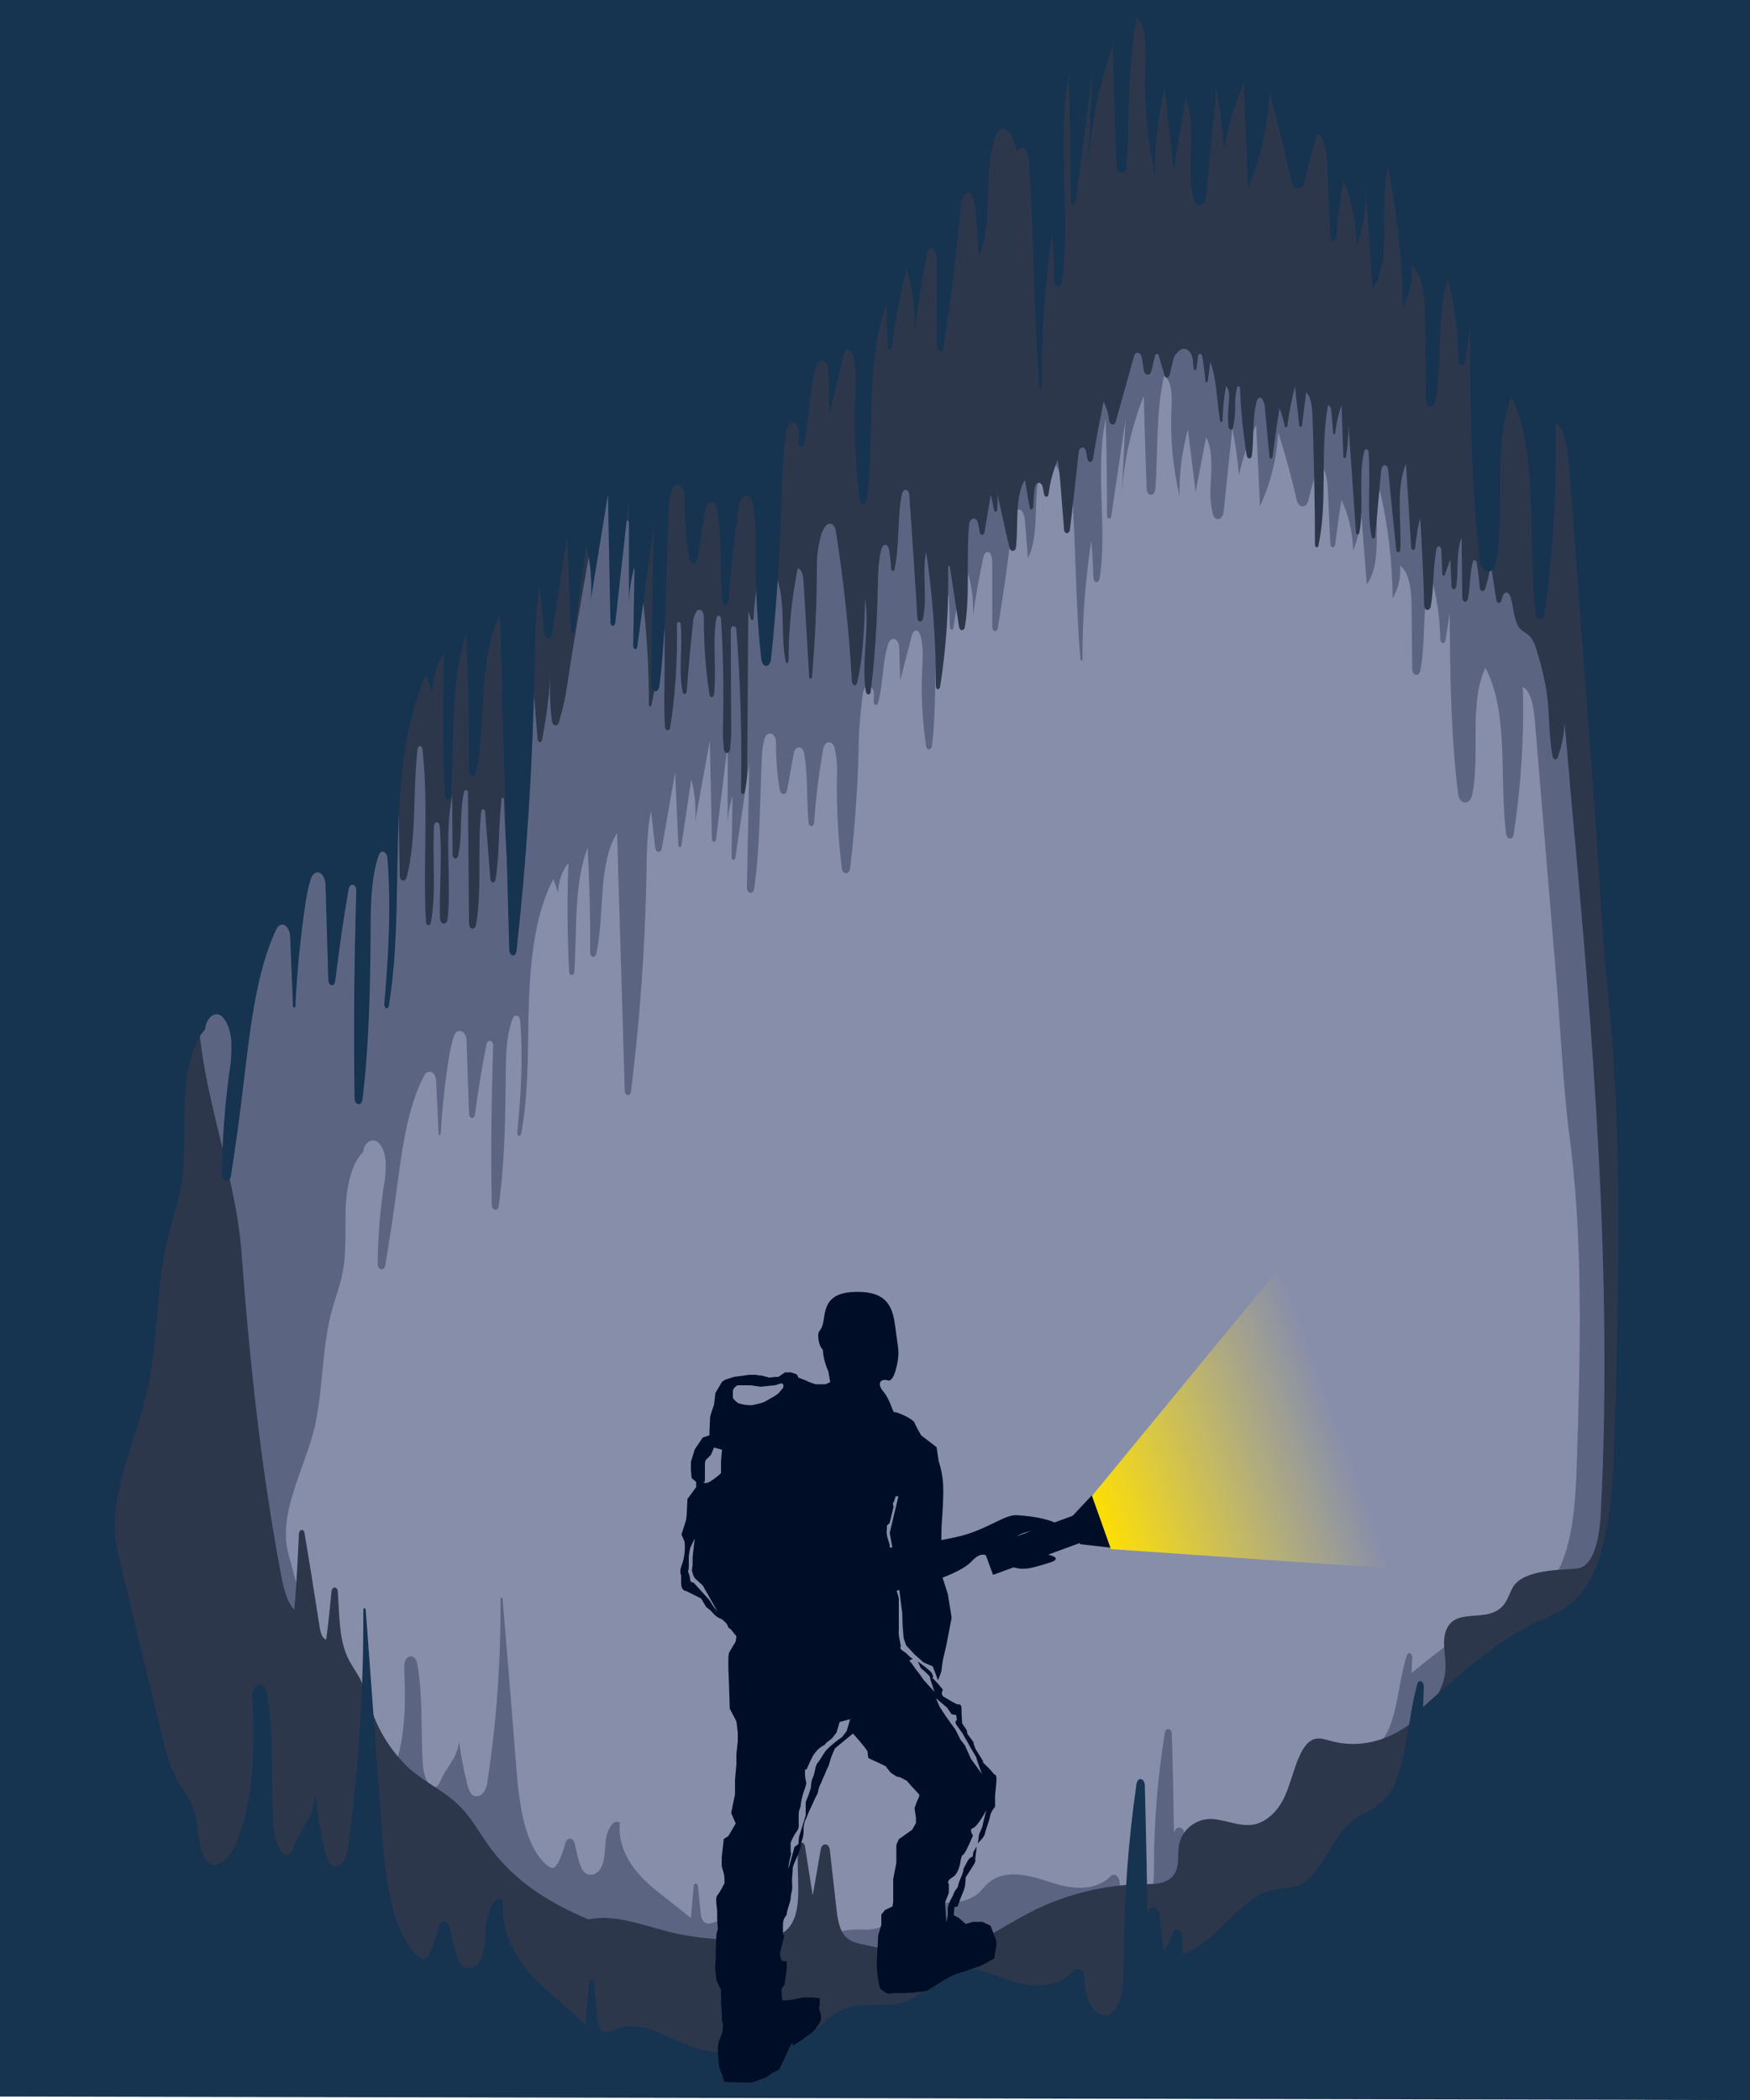 <?xml version="1.0" encoding="utf-8"?>
<!-- Generator: Adobe Illustrator 25.4.1, SVG Export Plug-In . SVG Version: 6.00 Build 0)  -->
<svg version="1.1" id="Calque_1" xmlns="http://www.w3.org/2000/svg" xmlns:xlink="http://www.w3.org/1999/xlink" x="0px" y="0px"
	 viewBox="0 0 500 600" style="enable-background:new 0 0 500 600;" xml:space="preserve">
<style type="text/css">
	.st0{fill:#878EAA;}
	.st1{fill:#5B6582;}
	.st2{fill:#2C374C;}
	.st3{fill:#163350;}
	.st4{fill:#000D27;}
	.st5{fill:url(#SVGID_1_);}
	.st6{fill:#000D27;fill-opacity:0;}
</style>
<g id="Layer_1">
	<rect x="12" y="6" class="st0" width="481" height="589"/>
	<path class="st1" d="M0,0v597l500,3V0H0z M450.5,418.6c-0.4,13-1.6,27.9-8.9,35.1c-3.1,3-6.8,4.1-10.3,5.6
		c-9.9,4.1-19,11.4-28,18.7l0.2-4.3c0.1-1.4-1.2-1.9-1.6-0.6c-2.7,8.6-2.6,19.8-7.9,25.1c-2.6,2.6-5.9,3-8.6,5.2
		c-4.5,3.5-7.2,11.2-12,13.6c-2.4,1.2-5,0.8-7.5,1.4c-7.9,1.8-13.9,12.1-21.7,14l-0.2-3.7c-0.1-1.7-1.6-2.3-2.3-0.9
		c-0.6,1.4-1.3,2.7-2.2,4c-0.4-2.5-0.7-5-1-7.6c-0.2-2.4-2.4-2.8-3.1-0.6l0,0c-0.1-9.4-0.3-18.8-0.6-28.1c0-1.8-1.8-2-2-0.3
		c-2.1,12.8-3.1,25.7-3.1,38.7c0,4.6-0.4,10.3-3.4,11.8c-1.7,0.9-3.5,0-4.7-2c-1-1.8-1.6-3.7-1.7-5.8c-0.1-1.9-1.6-2.9-2.6-1.8
		c-4.2,4.2-10.8,3.7-16.1,2c-6.9-2.2-15-5.1-20.4,1.5c-5.6,6.8-14.6,2-21.5,5.6c-2.9,1.5-5.4,4.5-8.3,5.6c-2.4,0.8-4.8,0.4-7.3,0.5
		c-4.8,0.3-9.5,2.8-14.4,2.7c-8.4-0.2-16.5-8-24.6-5c-1.6,0.6-3.5,1.3-4.3-1.2c-0.1-0.4-0.2-0.7-0.2-1.1l-0.8-7.8
		c-0.1-1-1.1-1-1.2,0l-0.8,9.1l-9.7-7.7c-5.3-4.2-11.4-10.7-10.6-19.5c-1.8-1.3-3.6,1.9-4,4.8c-0.4,3.3-0.1,7.2-2.3,9.2
		c-0.9,0.9-2.3,1.1-3.4,0.5c-1.4-0.7-2.4-4.7-3.2-8.5c-0.4-1.9-2.2-2-2.7-0.1c-1,3.7-2.5,7.3-3.8,7c-0.9-0.3-1.6-0.8-2.2-1.5
		c-6-6-7.3-18-8.1-28.6c-1.3-16.9-2.5-31-3.8-46.8c-0.1-0.6-0.6-0.5-0.6,0.1c0.1,17.6-1.1,35.1-3.8,52.5c-0.3,2.1-1.5,3.8-3,3.8
		c-1.7,0.1-2.2-1.7-2.7-3.4c-1-4-1.8-8.1-2.3-12.2c-0.2,1.4-0.6,2.7-1.2,4c-1.2,2.5-3,4.5-4.1,7.1c-0.2,0.5-0.4,0.9-0.7,1.3
		c-2.2,2.5-4.2-2.4-4.4-6c-0.6-9.5,0.1-19.7-1.6-28.7c-0.6-3.2-3.7-2.5-3.7,0.8c0,0.4,0,0.8,0,1.1c0.5,10.3,0.2,21.2-3.6,29.9
		c-1.7,4-5.4,7.6-8,4.6c-2-2.4-1.6-7-2.7-10.5c-0.9-2.9-2.9-4.8-4.4-7.2c-1.8-3.1-2.8-7-3.8-10.8c-3.5-13.1-7-26.1-10.6-39.2
		c-3.2-11.8,5.1-25.1,7.7-37.1c2.2-10.4,1.9-21.8,4.6-32c1-3.9,2.5-7.5,3.2-11.4c1.2-6.1,0.6-12.7,0.9-19c0.3-5.9,1.7-12.2,5-15.4
		c0.1-2.2,2-3.8,3.6-3.1s2.6,3.3,2.8,5.8c0.1,2.5-0.1,5-0.6,7.5c-1.1,7.2-1.6,14.4-1.7,21.7c0,2,1.9,2.3,2.2,0.4
		c1.1-6.5,2.1-13.1,3-19.7c1.6-12,3.1-25,8.1-34.4c1.1-2,3.3-1.1,3.4,1.5l0.7,15.1c0,0.6,0.6,0.6,0.6,0c0.5-7.8,1.3-15.5,2.6-23.1
		c0.3-1.6,0.7-3.2,1.2-4.8c0.9-2.5,3.5-1.6,3.6,1.3l0.7,20.9c0.1,1.5,1.5,1.7,1.7,0.2c0.9-6.7,2-13.5,3.3-20c0.3-1.6,2-1.2,1.9,0.5
		c-0.5,15.1-0.7,30.2-0.4,45.3c0,1.8,1.8,2,2,0.3c1.7-12.2,1.9-24.9,2-37.5c0-5.5,0.2-11.4,2-16c0.5-1.4,2-1,2.1,0.6
		c0.9,10.6,0.2,21.4-0.8,32c-0.1,1,0.9,1.4,1.1,0.3c2-10.6,1.9-22,2.1-33.1c0.3-13.9,1.3-28.6,7.1-39.6l1.4,3.9c0-3.1,1-6.1,2.9-8.6
		c-0.4,10.4-0.3,20.8,0.2,31.1c0.1,1.3,1.4,1.3,1.5,0c0.8-12.1-0.2-24.9,3.8-35.4c0.5,9.9,0.8,19.9,0.7,29.8c0,1.6,1.5,1.9,1.8,0.4
		c2.4-11.3,0.4-25.5,5.9-34.4l2.2,73.6c0.1,1.6,1.6,1.8,1.8,0.2c2.5-20.3,4-40.8,4.4-61.3c0.1-6.3,0.1-12.8,1.3-18.8l1.2,10.5
		c0.2,1.5,1.6,1.6,1.9,0.1l3.8-21.6l0.9,20.7c0,0.8,0.8,0.9,0.9,0.1l2.8-18.8c1.1,4,1.4,8.1,1.1,12.1l4.2-23.1l0.6,28
		c0,1,1,1.1,1.2,0.1l3.3-27v22.8c0.1-2.8,0.5-5.5,1.4-8.1l-0.3,17.4c0,1,0.9,1.1,1.1,0.2c1.3-9,2.7-18.1,4-27l-0.7,35.4
		c0,1.9,1.8,2.2,2.1,0.4c1.7-12.4,1.6-25.5,2.2-38.3c0.1-1.5,0.3-2.9,0.7-4.4c0.7-2.6,3.3-1.9,3.3,0.9c0,4.6,0.3,9.1,1.1,13.6
		c0.3,1.6,1.8,1.6,2.1,0l1.9-10.5c0.4-2.2,2.5-2.2,2.9-0.1c1.2,6.2,0.7,13.3,1.3,19.9c0.1,1.4,1.5,1.3,1.6,0
		c0.5-7.1,1.4-14.1,2.6-21c0.4-2.4,2.7-2.6,3.3-0.2c0.6,2.9,0.8,5.9,0.6,8.9c-0.1,8.5,0.4,16.9,1.4,25.3c0.2,2,2.2,2,2.4,0
		c1.3-11,2.1-22,2.4-33.1c0-5.7,0.5-11.4,1.3-17.1c0.5-2.8,3.2-2.1,3.1,0.8c0,0.6-0.1,1.1-0.1,1.7c-0.1,1.2,1,1.6,1.3,0.5
		c1.4-5.4,1.3-12.1,2.9-16.9c0.8-2.2,3-1.6,3.1,1l0.3,9.5l3.4-13.1c0.4-1.4,1.7-1.6,2.2-0.2c1,2.7,0.9,6.5,0.7,9.8
		c-0.4,7.4,0,14.9,1.1,22.2c0.2,1.4,1.5,1.3,1.7-0.1c1.8-14.5-0.5-30.5,4.8-43l0.3,9.2c0,0.9,0.9,1,1,0.1c0.8-5.8,2.1-11.6,3.6-17.3
		c1.6,4.5,2.2,9.2,2,13.9c0.8-5.7,1.8-11.3,3-16.8c0.2-0.8,0.6-1.4,1.2-1.4c1,0,1.3,1.8,1.3,3.2c0,6.1,0,12.2,0,18.2
		c0,1.4,1.4,1.7,1.6,0.3c1.7-10.4,3.2-20.7,4.3-31.5c0-1,0.6-1.9,1.5-2.3c1.4-0.3,1.9,2.1,2,4c0.3,3.3,0.5,6.6,0.8,9.9
		c3.6-7.2,1.1-17.8,3.8-25.7c0.2-0.7,0.5-1.3,1-1.8c0.9-0.9,2.2-0.5,3,0.6c0.8,1.2,1.4,2.6,1.7,4.1c0-0.6,0.6-1.1,1.2-1.1
		c0.3,0,0.7,0.2,0.9,0.5c0.6,1,0.9,2.2,0.9,3.4c1.2,16.3,1.1,32.7,2.5,48.9c0,0.5,0.6,0.5,0.6-0.1c-0.1-11.3,0.8-22.6,2.5-33.8
		c0.3,3.5,0.5,7,0.6,10.5c0,1.6,1.6,1.8,1.8,0.2c2.2-14.4-1.4-31,1.7-45.5c0.3,9.2,0.4,18.4,0.4,27.6c0,1,1,1.2,1.2,0.2l4.1-27.8
		c-0.4,7.2-0.7,14.4-1.1,21.7c0.6-9.7,2.7-19.3,6.3-28.3c0.2,8.8,0.5,17.7,0.8,26.5c0.1,2.3,2.3,2.4,2.5,0.1
		c0.8-10.7,0.1-22,2.5-32.3c2.2,1.2,2.3,5.7,2.1,9.2c-0.4,8.4,0.4,16.9,2.3,25.1c-0.1-6.4,0.7-12.8,2.4-19l2.2,17.9l3-15.7
		c2,3.8,1.5,9,1.3,13.8c-0.2,2.7,0,5.5,0.6,8.1c0.6,2.3,2.8,1.9,3.1-0.5l2.5-23.9c0.9,4.5,1.5,8.9,1.9,13.5c1-5,2.7-9.9,4.9-14.5
		l1.1,23.2c3.1-6.6,4.8-13.8,5.2-21.1c2,6.3,3.8,12.8,5.3,19.4c0.5,2.3,2.8,2.4,3.3,0.1c0.8-3.5,1.9-7,3.1-10.4
		c1.9,1,2.4,4.7,2.5,7.7l0.7,15.1c0,1.2,1.2,1.3,1.4,0.1c0.5-4.2,1.1-8.5,1.8-12.6c2.1,4.5,3.2,9.4,3.3,14.4
		c1.8-4.3,2.5-8.9,2.1-13.5l1.8,23.1c4.8-6.3,1.6-18.1,3.7-27c2.4,10.2,3.6,20.6,3.7,31c1.7-2.8,2.4-6,2.1-9.3
		c2.8,1.9,3.3,7.5,3.3,12.1c0.1,5.8,0.1,11.6,0.2,17.4c0,2,1.9,2.4,2.3,0.5c1.7-8.5,0.3-19,3.1-27c1.6,5.9,2.5,11.9,2.6,18
		c0,1.3,1.3,1.6,1.5,0.3c0.4-2.5,0.8-5,1.2-7.5c0.1,17.2,0.3,34.6,2.4,51.4c0.4,3.1,3.3,3.4,4,0.4c2.4-11.1-1-26.3,3.8-36.4
		c6.8,12.9,3.9,31.2,5.9,47.4c0.2,1.8,2,1.9,2.2,0.1c2.1-13.9,3-27.9,2.6-42c2.4,1.2,3,5.6,3.4,9.3c2,24,4,48,6,72.1
		c1.3,15.2,1.9,29.4,3.6,44.5C452.5,353.7,451.5,386.3,450.5,418.6z"/>
	<path class="st2" d="M0,0v597l500,3V0H0z M457.4,431.7c-0.3,6.7-1.6,15-6.1,16.3c-2.5,0.7-15.1-0.2-18.8,5.1
		c-1,1.5-1.5,3.5-2.5,4.9c-4.5,6.8-15.2,0-17.2,9.1c-0.6,3,0.3,6.3,0.2,9.4c-0.1,5-2.8,9.1-5.6,12c-7.8,8.2-17.8,11.5-27.2,8.9
		c-1.4-0.4-2.9-0.9-4.4-0.6c-4.8,1.2-6,10.4-8.7,16.4c-2,4.4-5.3,7.4-8.9,8.1c-4,0.7-8-1.4-12.1-1.6c-5-0.1-9.2,3.8-9.4,8.8
		c-0.1,1.6,0,3.2-0.3,4.7c-0.9,4.5-4.9,5.1-8.1,5.1c-12.6-0.1-25.1,3.1-36.1,9.2c-6.1,3.3-12,7.4-18.3,9.3
		c-9.1,2.7-18.5,0.7-27.6-1.3c-1.9-0.4-3.9-0.9-5.3-2.9s-1.8-5.1-2.1-8c-0.6-5.3-1.2-10.7-1.8-16c-0.2-2.1-2.3-2.2-2.6-0.2
		l-2.3,13.2l-2.2-14c-0.2-1.6-1.8-1.5-1.9,0.1c-0.8,7.7,1.5,17.1-2.3,22.5c-1.9,2.7-4.7,3.2-7.3,3.5c-9.5,1-19.1,0.4-28.3-2
		c-7.3-1.9-14.7-4.8-22.1-3.3c-10.3-4.4-21-10.4-28.7-21.4c-2.2-3.1-4.2-6.6-6.6-9.4c-4.9-5.7-11.1-7.9-16.4-12.8
		c-4.6-4.5-8.1-10-10.2-16.1c-1.1-3.1-2-6.4-3.4-9.2c-1.1-2-2.4-3.7-3.4-5.8c-2.6-5.4-2.4-12.4-2.9-19c-0.1-1.5-1.6-1.5-1.8,0
		c-0.4,4.6-0.9,9.2-1.5,13.7c-1.1-0.1-1.7-2.1-1.9-3.7c-1.4-9-2.8-17.9-4.3-26.7c-0.2-1.3-1.5-1.1-1.6,0.2
		c-0.3,7.3-0.7,14.5-1.3,21.7c-2.2-2.2-3.1-6.2-3.8-10c-5.7-30.1-9-61.1-11.3-92.1c-1.8-23.5-11.7-45.7-12.4-69.4
		c-1.4-49.2-12.8-96.3-7.9-145c0.2-1.3,0.8-2.5,1.7-3.4c0.7-0.7,1.7,0,1.7,1.3c0,21,2.1,61.4,5.3,83.9c0.2,1.2,1.4,1.1,1.4-0.1
		c0.8-16,0.9-46.9,1-57.4c0.1-7.8,0-15.8,1.2-23.3c0.3-2.2,2.6-1.8,2.6,0.4v0.1c0,16.1,0.1,32.1,0.1,48.2c0,1.1,1.1,1.3,1.2,0.2
		c2-13.7,2.9-27.6,2.8-41.5c0-5.8-0.2-11.9,0.7-17.4c0.3-2,2.3-1.8,2.4,0.3c1.4,24.7-1,49.8,1.1,74.3c0.1,0.8,0.9,0.8,0.9-0.1
		l0.4-14.1c0.4-14.4,0.9-29.3,4.8-42.4c0.4-1.5,1.9-1.6,2.5-0.2c6.2,15,7.9,33.4,8.6,51.2c0.4,8.6,0.6,17.2,0.6,25.9
		c0,1.5,1.5,1.8,1.7,0.3c1.1-8.3,1.8-16.6,1.9-24.9c0.1-9.8-0.3-20.2,2.1-29.1c0.4-1.6,1.9-1.6,2.3,0c2.2,8.6,3.4,17.5,3.6,26.4
		c0.1,5.6-0.2,11.4,0.1,17c0.1,1.5,1.6,1.6,1.7,0.1c0.6-4.7,0.9-9.5,1-14.2c0-1.6,1.6-1.9,1.9-0.4c1.7,7.8,2,16.2,2.1,24.5
		c0,1.2,1.2,1.5,1.4,0.4c1-4.1,1.7-8.2,2.2-12.3c0.2-1.8,2-1.6,2,0.2v0.1l0.5,32.7c0,1.7,1.6,2.1,2,0.5c2.9-11.2,1.7-24.5,3.1-36.6
		c0.1-1.1,1.2-1.1,1.4,0c1.8,16.1,0.1,33,1,49.4c0.1,1.1,1.2,1.3,1.4,0.2c1.6-8.7,0.4-18.3,0.9-27.6c0.1-1.4,1.4-1.4,1.6-0.1
		c0.8,8.6-0.1,17.6,0.1,26.4c0.1,2,2,2.2,2.2,0.2c1.1-11.4-1-23.9,1.3-35.1l0.1,16.7c0,1.4,1.3,1.6,1.6,0.4
		c1.3-5.6,0.3-12.6,1.7-18.2c0.2-0.9,1.1-0.7,1.1,0.3l0.3,37.2c0,1.8,1.7,2.1,2,0.4c1.8-10.1,0.3-21.7,1.5-32.3c0.1-0.9,1-0.9,1.1,0
		l1.5,19.2c0.1,1.3,1.3,1.4,1.5,0.1c1.2-7.8,0.7-13.5,1.7-22.9c0.1-0.6,0.6-0.5,0.7,0.1c0.2,8.4,0.7,16.7,1.5,25
		c0.1,1.2,1.3,1.2,1.4,0.1c3.4-23.9,0.1-49.2,1.9-73.6c0.1-1.2,1.2-1.3,1.4-0.1c1.7,10.3,2.6,20.9,3.4,31.4c0.1,1,1.1,1.2,1.3,0.1
		c1.2-6.2,2-12.6,2.4-18.9c-0.3,4.5-0.2,9.1,0.4,13.6c0.2,1.5,1.6,1.8,2,0.3c1-3.3,1.8-6.7,2.3-10.1c2.5-17.3,5.9-34.2,8.6-51.4
		c0.3-1.7,0.6-3.6,1.5-4.8c0.4-0.7,1.2-1,1.9-0.8c1.4,0.5,1.7,2.9,1.8,4.9l0.9,12.5c1.2-2.4,1.8-5,1.8-7.7c0.9-0.9,1.9,1,2.2,2.5
		c3.1,16.4,4.7,33.1,4.7,49.9c0,0.6,0.6,0.8,0.7,0.2c1-4.2,1.6-8.4,1.6-12.7c-0.1-4-0.7-8.5,0.9-11.6c1.1,0.4,1.3,2.5,1.3,4.1
		c0,6.1,0,12.2-0.1,18.3c0,2.7,0,5.4,0.2,8.1c0.1,1.2,1.3,1.3,1.5,0.1c1.5-9.7,2.1-19.5,1.9-29.3c0-1,1-1.1,1.1-0.1
		c0.5,6.3-0.6,13.3,0.5,19.2c0.2,1,1.2,0.9,1.2-0.1c0.5-6.5,1.1-13,1.8-19.5c0-1.2,0.4-2.3,1-3.3c0.3-0.5,0.9-0.6,1.4-0.3
		c0,0,0.1,0,0.1,0.1c0.5,0.7,0.7,1.5,0.6,2.4c0,7.2,0.5,14.4,1.6,21.5c0.1,1,1.1,1.1,1.3,0.1c0.1-0.3,0.1-0.7,0.1-1
		c0.6-6.9-0.6-14.4,0.6-20.9c0.2-1,1.2-0.9,1.3,0.2c0.6,9.6,0.8,19.2,0.6,28.8c-0.1,2.8-0.1,5.6,0.2,8.4c0.2,1.5,1.6,1.5,1.8,0
		c0.3-2.6,0.4-5.1,0.3-7.7l-0.1-26.1v-0.1c0-1.5,1.5-1.6,1.6-0.1c1.2,15.3,1.6,30.6,1.3,46c0,1,0.9,1.2,1.1,0.3
		c0.5-2.6,0.7-5.3,0.7-7.9c0.1-14.6,0.2-29.2,0.3-43.7c0.3,0.7,0.5,1.4,0.7,2.1c0.2,0.6,0.7,0.5,0.8-0.2c0.2-3.5,0.6-7,1.2-10.5
		c0.7,5.5,0.3,12.4,0.6,17.6c0,0.7,0.8,0.7,0.8,0c0.3-7.2,0.9-14.5,2.6-21.3c2.5,3.6,3,9.2,3.1,14.4c0.1,4.1,0.1,8.4,0.9,12.2
		c0.1,0.7,0.8,0.5,0.8-0.2c0-8.9,0.9-17.7,2.6-26.4c1.2,0.1,1.6,2.3,1.7,4l1.6,27c0,0.7,0.7,0.7,0.8,0c0.9-10.6,1.4-21.3,1.4-31.9
		c0-2.9,0.4-5.8,1.2-8.6c0.2-0.9,0.7-1.8,1.2-2.5c0.4-0.6,1.1-0.9,1.8-0.7c0.9,0.4,1.1,1.5,1.3,2.6c2.2,14,3.7,28.2,4.5,42.4
		c0.1,1.3,1.3,1.5,1.5,0.3c1.8-7.5,2-15.8,2.3-23.8c1.3,8.6-1.2,18.2,0.2,26.4c0.2,1.1,1.3,1.1,1.4-0.1c1.2-9.8,1.8-19.8,2-29.8
		c0.1-3.7,0.1-7.7,1.1-11c0.4-1.5,1.9-1.3,2.1,0.3c0.3,1.8,0.5,3.6,0.6,5.4c0.1,0.9,0.9,1,1,0.1c1.5-6.8,0.7-14.8,2.1-21.4
		c0.4-1.7,2-1.4,2.1,0.3c0.8,11.7,1.6,23.4,2.3,35.1c0.1,1.3,1.3,1.5,1.6,0.3c1.3-5.7-0.3-13.1,0.9-19.2c1.9,12.7,2.8,25.5,2.8,38.4
		c0,1.1,1,1.3,1.2,0.2c1.8-11.3,2.5-22.7,2.3-34.1c0-0.5,0.5-0.6,0.5-0.1l2.6,17c0.2,1.4,1.5,1.4,1.7,0c1.5-9.3,0.3-19.6,1.2-29.1
		c0.2-2.2,2.3-2.3,2.6-0.2l0.4,2.3c0.2,1.1,1.2,1.1,1.4,0l1.8-10.7l0.9,4.4c0.1,0.7,0.9,0.7,0.9-0.1c0.1-1.5,0.2-2.9,0.1-4.4
		c1.1,5.1,2.2,10.2,3.4,15.2c0.3,1.4,1.8,1.3,1.9-0.2c0.7-6.6-0.4-14.1,2.5-19.1l1.4,7.9c0.1,0.8,0.9,0.7,1-0.1
		c0.1-1.9,0.2-3.8,0.5-5.7c0.3-1.6,1.8-1.7,2.2-0.1l0.4,2.1c0.2,1,1.2,1,1.3-0.1c0.4-3.3,1.3-6.6,2.6-9.7c0.6,3,1.2,12.5,1.8,19.8
		c0.1,1.5,1.5,1.5,1.7,0.1c0.8-6.6,1.8-15.8,2.5-22.1c0.2-1.7,1.8-1.8,2.1-0.2c0.1,0.7,0.3,1.4,0.4,2.1c0.2,1.2,1.4,1.2,1.6-0.1
		c0.9-5.4,1.9-10.8,3-16.2c0.9,1.7,1.4,3.5,1.6,5.3c0.2,1.4,1.5,1.7,1.9,0.3l0,0l5.2-18.6c0.4-1.5,1.9-1.3,2.2,0.3
		c0.2,1.2,0.4,2.4,0.6,3.7c0.3,1.6,1.8,1.7,2.2,0.1l1-4.2c0.2-0.8,0.9-0.8,1.1,0l1.6,5.5c0.3,1,1.2,0.9,1.5-0.1l1.1-4.7
		c0.3-0.9,1-1.7,1.8-2.3c1.5-1.2,3.3,0.1,3.7,2.6l0.2,2.4c0.1,0.8,0.9,0.8,0.9,0l0.4-3.4c0.2-0.8,1-0.8,1.2,0.1
		c0.4,2.3,0.7,4.7,0.9,7c0,0.6,0.6,0.6,0.7,0l0.7-5.4c1.9,5.1,1.8,11.2,2.8,16.8c0.1,0.6,0.7,0.5,0.7-0.1c0.1-3.3,0.4-6.6,1-9.8
		c1.2,1.2,0.9,3.9,0.7,6c-0.2,1.9-0.2,3.8,0,5.6c0.1,1,1.1,1.2,1.3,0.2c0.4-1.8,0.6-3.6,0.6-5.5c-0.1-2,0.1-3.9,0.5-5.8
		c0.2-0.7,0.9-0.5,0.9,0.2c0.2,6.4,0.9,12.8,1.9,19.1c0.2,1.2,1.4,1.2,1.5-0.1c0.6-5,0.1-10.4,1.3-15.1c0.2-0.6,0.4-1.2,0.9-1.3
		c0.3,0,0.7,0.2,0.8,0.5c0.4,0.8,0.7,1.7,0.7,2.6l1.3,13.7c0.1,0.8,0.8,0.8,0.9,0c0.6-4.6,1.2-9.2,2-13.8c0.6,1.7,1.1,3.5,1.5,5.2
		c0.1,0.5,0.6,0.4,0.7-0.1c0.5-3.8,1.2-7.5,2.2-11.2l1.2,11c0.1,0.6,0.7,0.7,0.8,0l1.2-9.4c1.5,1.5,1.7,4.5,1.8,7.1
		c0.4,12.1,0.7,24.2,0.7,36.4c0,0.9,0.8,1.1,1,0.2c2.7-12.5,0.4-26.9,2.7-39.9c0.6-0.3,0.9,0.9,1,1.8l0.5,6c0,0.5,0.5,0.5,0.6,0
		c0.3-2.7,0.9-5.4,1.8-8l0.5,14.6c0,0.7,0.7,0.8,0.8,0.1c0.4-2.9,0.7-5.8,0.7-8.8l2.1,30.4c0.1,0.9,0.9,0.9,1,0.1
		c1.4-7.4-0.4-16.1,1.4-23.2c0.2-0.8,1.1-0.7,1.2,0.2c0.7,8-0.6,16.6,0.9,24.2c0.1,0.8,0.9,0.7,1-0.1l1.7-18.7l0.2-0.7
		c0.3-1.3,1.6-1.1,1.8,0.3l2.3,22.9c0.1,1.1,1.2,1,1.2-0.1c0.3-8.4-1.3-17.3,1.6-24.4l1.5,23.9c0.1,1,1,1,1.1,0.1
		c0.4-3.5,1-7.3,1.5-8.2c0.5,8.2,0.9,16.4,1.1,24.6c0,1.6,1.6,1.9,1.9,0.3c0.9-5.2,0.6-11.1,1.6-16.3c0.2-1.2,1.4-1,1.4,0.3
		c0.1,2.3,0.2,4.6,0.3,6.8c0,0.6,0.5,0.7,0.7,0.2l1.6-4.4l0.3,7.6c0,1.2,1.2,1.3,1.4,0.1c0.6-4.5-0.1-9.8,1.5-13.9l0.2,17.1
		c0,1.4,1.3,1.7,1.6,0.4c0.7-3.2,0.5-7.2,1.4-10.5c0.2-0.8,0.9-0.7,1.1,0.1c0.4,2.4,0.7,4.8,0.9,7.2c0.1,1.1,1.1,1.4,1.5,0.4
		c0.9-2.6,1.4-5.3,1.5-8.1l1.7,11.2c0.2,1.1,1.1,1.2,1.4,0.3l0.5-1.5c0.4-1.1,1.5-1.2,2-0.1c1.1,2.8,1,7.2,2.8,9.4
		c0.9,1,2,1.4,2.9,2.3c1.1,1.2,1.7,3.1,2.2,4.9c1.1,3.4,1.9,6.9,2.5,10.4c1,6.2,0.6,12.9,1.8,19c0.2,1.1,1.2,1.2,1.5,0.2
		c1.1-3.1,1.8-6.4,1.9-9.7c0.7,7.2,1.3,14.4,1.9,21.5C455.1,295.4,460.8,363.7,457.4,431.7z"/>
	<path class="st3" d="M0,0v599l500,1V0H0z M461.3,410.5c-0.5,16.9-1.8,36.3-10.3,45.6c-3.5,3.9-7.8,5.4-11.9,7.3
		c-11.5,5.4-22,14.9-32.5,24.3l0.2-5.6c0.1-1.8-1.5-2.5-1.9-0.8c-3.1,11.2-3,25.8-9.1,32.6c-3,3.4-6.8,4-10,6.8
		c-5.2,4.6-8.3,14.6-14,17.6c-2.8,1.5-5.8,1.1-8.7,1.8c-9.1,2.3-16.1,15.7-25.2,18.1l-0.2-4.8c-0.1-2.2-1.9-3-2.6-1.1
		c-0.7,1.8-1.5,3.5-2.6,5.2c-0.5-3.2-0.9-6.5-1.1-9.9c-0.3-3.1-2.8-3.7-3.6-0.8l0,0c-0.1-12.2-0.4-24.4-0.7-36.6
		c-0.1-2.3-2.1-2.6-2.4-0.4c-2.4,16.6-3.6,33.4-3.6,50.2c0,6-0.4,13.4-3.9,15.4c-2,1.1-4.1,0-5.5-2.5c-1.2-2.3-1.8-4.9-1.9-7.5
		c-0.2-2.5-1.8-3.7-3.1-2.3c-4.9,5.4-12.5,4.8-18.7,2.6c-8-2.9-17.4-6.6-23.7,2c-6.5,8.9-17,2.5-25,7.2c-3.4,2-6.2,5.9-9.7,7.2
		c-2.8,1.1-5.6,0.5-8.4,0.7c-5.6,0.3-11.1,3.6-16.7,3.5c-9.7-0.2-19.2-10.4-28.6-6.5c-1.8,0.7-4.1,1.8-5-1.6
		c-0.1-0.5-0.2-0.9-0.2-1.4l-1-10.1c-0.1-1.4-1.3-1.3-1.4,0l-1,11.8l-11.2-10c-6.2-5.5-13.3-13.9-12.4-25.4
		c-2.1-1.7-4.2,2.4-4.7,6.2c-0.5,4.3-0.2,9.4-2.7,12c-1,1.1-2.7,1.4-4,0.6c-1.7-0.9-2.8-6.1-3.8-11c-0.5-2.5-2.6-2.6-3.2-0.2
		c-1.2,4.8-2.9,9.5-4.4,9.1c-1-0.4-1.9-1.1-2.6-1.9c-6.9-7.8-8.5-23.3-9.4-37.1c-1.5-21.9-2.9-40.3-4.4-60.8
		c-0.1-0.8-0.7-0.7-0.7,0.1c0.1,22.8-1.3,45.6-4.4,68.2c-0.3,2.8-1.8,4.9-3.5,5c-1.9,0.1-2.6-2.3-3.1-4.5
		c-1.2-5.2-2.1-10.5-2.7-15.8c-0.2,1.8-0.6,3.5-1.2,5.1c-1.4,3.3-3.5,5.8-4.8,9.3c-0.2,0.6-0.5,1.2-0.8,1.7c-2.6,3.3-4.9-3-5.2-7.8
		c-0.7-12.4,0.1-25.6-1.8-37.3c-0.7-4.1-4.3-3.2-4.2,1.1c0,0.5,0,1,0.1,1.5c0.6,13.3,0.2,27.5-4.2,38.8c-2,5.2-6.3,9.8-9.2,6
		c-2.4-3-1.9-9.1-3.2-13.6c-1.1-3.8-3.3-6.3-5.1-9.4c-2.2-4-3.4-9-4.6-14l-12.3-50.9c-3.7-15.3,5.9-32.6,8.9-48.3
		c2.6-13.5,2.2-28.3,5.4-41.5c1.2-5,2.9-9.7,3.8-14.9c1.4-8,0.7-16.5,1.1-24.7c0.3-7.6,2-15.9,5.8-20c0.2-2.9,2.4-5,4.2-4.1
		s3.1,4.3,3.3,7.5c0.1,3.2-0.1,6.5-0.7,9.7c-1.2,9.3-1.9,18.7-2,28.1c0,2.5,2.2,3,2.6,0.6c1.3-8.5,2.5-17,3.5-25.6
		c1.9-15.6,3.6-32.5,9.4-44.7c1.2-2.7,3.8-1.4,4,2l0.8,19.7c0,0.8,0.7,0.8,0.7,0c0.5-10.1,1.5-20.1,3-30c0.3-2.1,0.8-4.2,1.4-6.2
		c1.1-3.2,4.1-2,4.2,1.7l0.8,27.1c0.1,2,1.8,2.2,2,0.2c1.1-8.8,2.3-17.5,3.8-26c0.4-2.1,2.3-1.6,2.2,0.6
		c-0.6,19.6-0.8,39.2-0.5,58.9c0,2.3,2.1,2.6,2.3,0.3c1.9-15.9,2.2-32.4,2.3-48.7c0-7.1,0.2-14.8,2.3-20.8c0.6-1.8,2.3-1.2,2.5,0.8
		c1.1,13.8,0.3,27.8-0.9,41.6c-0.1,1.4,1.1,1.8,1.3,0.5c2.3-13.8,2.2-28.6,2.5-43.1c0.3-18,1.5-37.2,8.2-51.4l1.7,5.1
		c0-4,1.2-7.9,3.4-11.2c-0.4,13.5-0.4,27,0.2,40.4c0.1,1.7,1.6,1.7,1.7,0c1-15.8-0.2-32.3,4.4-46c0.6,12.9,0.9,25.8,0.8,38.8
		c0,2,1.7,2.5,2.1,0.5c2.8-14.7,0.5-33.1,6.8-44.7l2.6,95.6c0.1,2.1,1.9,2.3,2.1,0.2c2.9-26.3,4.6-52.9,5.1-79.6
		c0.1-8.2,0.2-16.6,1.5-24.5l1.3,13.5c0.2,2,1.9,2.1,2.2,0.2l4.4-28.1l1,26.9c0,1.1,1,1.2,1.1,0.1l3.3-24.4
		c1.2,5.2,1.7,10.5,1.3,15.8l4.9-30.1l0.7,36.4c0,1.4,1.2,1.5,1.4,0.2l3.9-35.1v29.6c0.1-3.6,0.6-7.1,1.6-10.6l-0.4,22.6
		c0,1.3,1.1,1.5,1.2,0.2c1.6-11.7,3.2-23.5,4.7-35l-0.8,45.9c0,2.4,2.1,2.8,2.4,0.5c2-16.1,1.9-33.2,2.6-49.7
		c0.1-1.9,0.3-3.8,0.8-5.7c0.8-3.4,3.8-2.4,3.8,1.2c0,5.9,0.4,11.8,1.3,17.6c0.3,2.1,2.1,2.1,2.4,0l2.2-13.7
		c0.4-2.8,2.9-2.9,3.4-0.1c1.4,8,0.8,17.3,1.5,25.9c0.1,1.8,1.7,1.7,1.8,0c0.6-9.2,1.6-18.3,3-27.3c0.5-3.2,3.2-3.4,3.9-0.3
		c0.6,3.8,0.9,7.7,0.8,11.5c-0.1,11,0.4,22,1.6,32.9c0.3,2.6,2.5,2.6,2.8,0c1.5-14.2,2.4-28.6,2.9-43.1c0.2-7.4,0.4-15.1,1.5-22.2
		c0.6-3.6,3.7-2.7,3.6,1c0,0.7-0.1,1.4-0.1,2.2c-0.1,1.5,1.2,2,1.5,0.6c1.6-7.1,1.5-15.8,3.4-22c0.9-2.9,3.5-2,3.6,1.2l0.3,12.4
		l4-17c0.4-1.9,2-2,2.6-0.2c1.1,3.5,1,8.4,0.8,12.7c-0.4,9.6,0,19.3,1.3,28.9c0.2,1.8,1.8,1.7,2-0.1c2.1-18.8-0.5-39.6,5.6-55.8
		l0.3,11.9c0,1.2,1.1,1.3,1.2,0.2c1-7.6,2.4-15,4.2-22.4c1.8,5.8,2.6,11.9,2.3,18c1-7.4,2.1-14.7,3.5-21.9c0.2-1.1,0.8-1.9,1.4-1.9
		c1.2,0,1.5,2.4,1.5,4.2v23.7c0,1.8,1.6,2.2,1.9,0.4c2-13.5,3.7-26.9,5-40.9c0.1-1.5,0.8-2.8,1.8-3c1.6-0.4,2.2,2.8,2.4,5.2
		l0.9,12.8c4.1-9.3,1.2-23.1,4.4-33.4c0.2-0.8,0.6-1.6,1.1-2.3c1-1.2,2.5-0.6,3.5,0.8c0.9,1.6,1.6,3.4,2,5.3
		c0.2-1.6,1.6-1.8,2.4-0.8c0.7,1.3,1.1,2.8,1,4.4c1.4,21.1,1.2,42.5,2.9,63.5c0,0.7,0.7,0.6,0.6-0.1c-0.1-14.8,0.9-29.5,3-44.1
		c0.4,4.5,0.6,9.1,0.7,13.7c0,2.1,1.8,2.3,2.1,0.3c2.6-18.8-1.6-40.2,2-59.1c0.3,11.9,0.5,23.9,0.5,35.8c0,1.4,1.2,1.6,1.4,0.2
		l4.8-36.1c-0.4,9.4-0.9,18.8-1.3,28.1c0.6-12.6,3.1-25,7.2-36.8c0.2,11.4,0.6,23,1,34.5c0.1,3,2.7,3.1,2.9,0.1
		c0.9-13.9,0.1-28.6,2.9-41.9c2.6,1.5,2.6,7.4,2.5,11.9c-0.5,10.9,0.4,21.9,2.7,32.6c-0.1-8.3,0.8-16.6,2.8-24.6l2.5,23.3l3.4-20.4
		c2.3,4.9,1.7,11.8,1.5,17.9c-0.2,3.6,0.1,7.1,0.8,10.6c0.7,3,3.3,2.5,3.6-0.6l2.9-31c1,5.7,1.8,11.6,2.2,17.5
		c1.2-6.5,3.1-12.8,5.7-18.9l1.2,30.2c3.6-8.7,5.6-18,6.1-27.4c2.3,8.2,4.4,16.6,6.2,25.2c0.6,3,3.2,3,3.9,0c1-4.6,2.2-9.1,3.6-13.5
		c2.2,1.3,2.8,6.1,2.9,10l0.8,19.6c0.1,1.6,1.4,1.7,1.6,0.1c0.5-5.5,1.2-11,2.1-16.4c2.4,6,3.7,12.3,3.8,18.7
		c2.1-5.6,2.9-11.6,2.5-17.6c0.7,10,1.4,20,2.1,30.1c5.5-8.2,1.9-23.5,4.3-35.1c2.7,13.2,4.2,26.7,4.3,40.3c2-3.7,2.8-7.9,2.5-12.1
		c3.3,2.5,3.8,9.7,3.9,15.7c0.1,7.5,0.2,15.1,0.2,22.6c0,2.6,2.3,3.1,2.7,0.6c2-11,0.3-24.6,3.6-35.1c1.9,7.6,2.9,15.5,3.1,23.3
		c0,1.7,1.5,2,1.8,0.3c0.5-3.2,1-6.5,1.4-9.8c0.1,22.3,0.3,44.9,2.8,66.8c0.5,4,3.9,4.4,4.6,0.5c2.8-14.5-1.1-34.2,4.5-47.2
		c7.9,16.7,4.5,40.6,6.8,61.7c0.3,2.3,2.3,2.4,2.6,0.1c2.5-18,3.5-36.2,3.1-54.4c2.8,1.6,3.5,7.3,3.9,12c2.3,31.2,4.7,62.4,7,93.6
		c1.5,19.8,2.2,38.2,4.2,57.8C463.7,326.1,462.5,368.5,461.3,410.5z"/>
	<path class="st4" d="M254.2,438l2.2,11.9l1.4,11.1l0.1,3.6l0.3,3.5l0.7,2l2.4,2.6l2.6,2.3l2.6,1.1l1.5,4c0.4-0.9,0.7-1.8,1-2.7
		c0-0.5,0.4-3.1,0.4-3.1l1-4.3l1.5-7.8l-1.1-6.8l-1.9-5.9v-7.3c0,0,0.1-3.8,0.1-5.4s0.4-4.5,0.5-10c0.1-3.1-0.3-6.3-1.3-9.3l-0.6-4
		l-4.4-3.4c0,0-1.5-2.5-1.9-3.6s-5.1-3.2-5.7-3s-1.1-3.4-3.2-5.9s-0.6-3.8,1.3-3.2s3-5.9,3-7.6s-0.2-2.3-0.9-7.6
		s-1.9-10.1-10.8-10.1s-9.1,4.6-9.7,8.2s-1.7,2.3-1.5,4.9s1.3,3.4,1.3,3.4c0.1,2.2,0.7,4.3,1.6,6.3l0.5,3l-1.3,0.6H233
		c-0.9-0.3-1.9-0.6-2.8-1.1l-2.1-0.8l-0.4-0.9l-1.7-0.6h-1.7l-1.9,1.3h-0.9l-1.7,0.2l-1.5-0.4c-1.5-0.4-1.5-0.2-1.5-0.2l-0.8-0.2
		h-1.9l-4.4,0.6l-2.5,0.8l-0.9,0.6l-1.9,3.2l-0.4,3.4c-0.4,1.1-0.8,2.2-1.1,3.4c0,0.6-0.2,3.6-0.2,4.2v1.1l-1.9,0.6l-2.3,3.4
		l-1.1,3.6v2.3l0.2,2.3l1.3,1.1v1.5l-2.5,3.4l-0.2,4.6l-0.2,1.5l-1.3,4l0.9,2.1c0.2,2.1,0,4.1-0.6,6.1c-1.1,2.5-0.4,3.4-0.4,3.4v2.3
		c0,2.3,1.5,2.3,1.5,2.3l4.2,2.1l1.5,2.5c0.8,0.5,1.5,1.2,2.1,1.9c0.6,0.7,1.4,1.2,2.3,1.5c0,0,1.5,1.1,1.7,1.9s0.8,0.9,0.8,0.9
		l1.7,2.1l-0.2,1.5l-1.9,3.2c-0.2,0.8-0.2,1.7-0.2,2.5v1.7c0,0,0.4,10.4,0.4,11.8l1.9,3.6l0.4,3.2v2.5l-0.4,3.6v3l-0.4,4.4v4.2
		l-1.1,5.3l1.3,3l-2.1,3.6l-1.3,0.8l-0.6,5.3v2.5c0,0,0.4,1.3,0.6,2.1c0.2,0.8,0.2,1.6,0.2,2.5c0,0.4-0.2,0.7-0.4,1
		c-0.5,1-1,1.9-1.7,2.8c-0.6,0.6,0,4.2,0,4.2v2.3l0.2,3l-0.4,1.5l-0.2,4.4v2.5c0,0.6-0.2,2.7-0.2,2.7l0.4,3.6l1.3,2.8v1.9
		c0,1.5,0.1,3,0.2,4.4c0.1,0.7,0.1,1.4,0,2.1l0.4,1.5l-0.2,2.1l-1.1,3c-0.1,0.6-0.2,1.1-0.2,1.7c0,1.8,0.2,3.5,0.4,5.3
		c0.2,0.7,0.5,1.4,0.8,2.1c0.2,0.6,0.6,2.1,0.6,2.1l3.8,0.2h3.8c0.7-0.1,1.4-0.3,2.1-0.6c0.6-0.4,1.7-0.4,3.2-1.5s1.7-1,1.7-1
		l1.1-0.6c0,0,0.6-1,2.5-5.3s1.1-1,1.7-1.7c0.6-0.5,1.4-0.9,2.1-1.3c0.7-0.6,1.5-1.2,2.3-1.7c0.7-0.4,1.2-0.9,1.7-1.5
		c0,0,1.7-2.1,1.7-3c0-0.8-0.1-1.6-0.4-2.3c-0.4-1.3,0-1.1,0-1.7v-1.9c-1.1-0.2-2.2-0.2-3.4-0.2h-1.3l-3,0.6c-1,0.2-2,0.3-3,0.2
		c0,0-0.2-1.7-0.2-2.8s0.9-1.3,0.9-1.9c0-0.5,0.1-1,0.2-1.5c0.2-1.3,0.4-2.5,0.4-3.8v-1.1l-1.5-0.2c0,0-0.2-0.8-0.4-1.5s0-0.8,0.8-4
		s0-1.3,0-1.9V550c0-2.3,1.1-2.5,1.1-3.2s0.6-2.3,0.9-3.4s0,0,0.4-2.5c0.3-1,0.3-2,0.2-3v-1.3c0,0,0.2-1.9,0.2-2.8s1.1-2.7,1.9-4.9
		s0.2-1.5,0.6-2.7c0.4-1,0.6-2,0.6-3c-0.1-1,0.1-2,0.4-3c0.4-0.6,1.1-2.7,1.5-3.4s1.5-3.4,1.9-4s0.4-1.9,0.9-2.8s0.4-1,1.1-2.5
		s0.4-1.1,1.1-2.5s0.4-1.7,1.5-4.2s0.6-1.3,0.6-1.3l5.1-4.2c0,0,4.2,4.6,4.2,5.3c0,0.6,0.1,1.1,0.2,1.7l4.9,2.3l1.5,1.9l1.7,1.1
		l1,0.2l1.9,1l1.3,1.5l2.3,2.5l-0.2,0.8l-0.6,1.3l-0.6,1.7l0.4,2.8v1.5l-1.1,1.9l-3.8,2.7l-0.7,1.6v5.1l-0.9,4.7v6.5l-0.2,1.3
		l-2.1,1l-1.1,1.3v3l-0.9,3l-0.4,7.6c0,1.2,0.1,2.4,0.2,3.6c0.2,1.3,0.2,1.1,0.4,2.3c0.1,0.6,0.2,1.1,0.4,1.7l0.8,0.6
		c0,0,1.3,1.1,2.1,0.8s3,0,4.9-0.2s1,0,1,0l4.6-0.6c0,0,3.8-2.5,6.1-3.8s3.6-1.3,5.1-1.9c1.2-0.5,2.5-0.9,3.8-1.3
		c1.5-0.7,2.9-1.5,4.2-2.3c0,0,0.4-3.2,0.6-3.8c0-0.7-0.1-1.5-0.4-2.1c0,0-0.8-2.1-1.3-3.4l-2.3-1.1H278l-2.1,0.6l-1.9-1.7l-1.5-0.8
		l0.2-2.3l0.9-0.2c0,0,0.8-2.3,1.1-3c0.4-0.9,0.8-1.8,1-2.8c0.1-0.8,0.2-1.7,0.2-2.5c0,0,1.5-2.3,2.3-3.6s0.4-1.5,0.4-1.5
		s0.4-2.8,0.4-3.4c0-0.1,0-0.2,0-0.3c-0.3,0.5-0.6,1.1-0.9,1.6l-0.2,1.3c0,0-0.9,0-1.7,1.7l-0.9,1.7c0,0.4-0.1,0.7-0.2,1.1
		c-0.2,0.6-0.2,0.6-0.9,2.3s-0.2,1.5-1,2.5s-0.6,1.3-1.3,2.5c-0.5,0.8-0.9,1.8-1.1,2.8v2.1l-0.4,2.1l-0.4-5.7l1.1-2.8v-2.5
		c0,0-0.9-0.8,1-1.9s2.3-4.4,2.3-4.4s0.2-1.9,0.8-2.1s2.8-5.5,2.8-5.5s-1.3-1.7,0-2.1s3.8-5.1,3.8-5.1l-0.9,3.6l-0.2,1
		c0,0-0.4,1.1-0.8,1.9s-0.2,1.7-0.6,3c0,0,1.9-1.7,2.1-2.8s1.5-4.4,1.5-5.1c0.1-0.5,0.3-1,0.6-1.5l0.8-1.1v-3c0-0.6,0.4-3.4,0.4-4.9
		s-0.6-1.3-0.6-1.3s-1-1.3-2.5-2.7s-0.6-0.9-0.6-0.9s-1.5-2.5-2.1-3.4c-0.4-0.7-0.7-1.5-0.8-2.3l-1.7-2.3l-0.2-1.1l-1.3-1.9
		c0,0-0.2-3-0.2-4.4s-1.1-1-1.1-1l-0.8-0.4c-0.9-0.4-1.7-1-3-1.7s-0.4-2.1-0.4-2.1c-0.8-1.1-1.8-2.2-2.8-3.2c-0.6-0.4,0,0,0-0.6
		c-0.1-0.5-0.3-0.9-0.6-1.3c-1.2-1.1-2.5-2.1-3.8-3l0.9,1.9c0.8,0.6,2.5,2.3,2.5,2.3s0.2,0.8,0.4,1.5s1,3,1,3l-3-3.3l-1.5-2.1
		l-0.8-1l-0.9-1.3l-1-1.3l1-0.4c-0.6-0.4-1.2-0.9-1.7-1.5c0,0-0.8-0.6-1.5-1.1c-0.3-0.2-0.5-0.7-0.2-1c0,0,0,0,0,0l-0.4-2.1
		c-0.2-0.9-0.3-1.8-0.2-2.7v-8.9c-0.3-1.4-0.8-2.7-1.3-4l-0.4-0.8c-0.4-0.9-0.2-1.1-0.2-1.1v-4.6c0-0.4-0.1-0.7-0.2-1.1
		c-0.2-0.8-0.5-1.7-0.5-1.7v-1.7c0-0.9-0.6-1.7-0.8-3.2s0-0.9,0-1.5v-1.1l0.8-0.8l1.1-4.6l-0.2-0.9l0.4-0.8l0.4-1.3h0.8L254.2,438z
		 M204.5,459.8c-0.7-0.8-1.2-1.6-1.7-2.5c0,0-2.5-2.8-3.8-4.2s-0.6-0.8-1.3-1s-0.4-1.3-0.9-2.5s0,0,0-2.5v-2.3c0-0.5,0.1-1,0.2-1.5
		l0.2-1l1.3-2.8l-0.6,5.3v2.3c-0.1,0.6-0.2,1.1-0.2,1.7c0.2,0.7,0.4,1.5,0.8,2.1l2.3,2.1l4.4,7.8L204.5,459.8z M206.2,415.2
		l-0.2,2.3v3.4c0,0-3.4,3.2-4.6,2.8s0,0,0-0.6v-4.8c0-0.4,0.1-0.7,0.2-1.1l1.5-1.5l0.9-2.1l2.3,0.6L206.2,415.2z M223.7,396.6
		l-1.3,1.5l-1.1,0.8l-3,1.7c-1.2,0.4-2.4,0.7-3.6,0.9c-1.3,0-2.6-0.2-3.8-0.6c-0.6-0.4-1.1-0.9-1.5-1.5v-1.9c0-1,1.3-1.7,1.3-1.7
		h3.8l2.8,0.4l4-0.4l0.8-0.2C224.5,394.5,223.7,396.6,223.7,396.6L223.7,396.6z M241.9,494.6l-1.3,1.7c-1.6,1.1-3.1,2.3-4.4,3.6
		c-1.1,1.3-1.3,2.1-2.3,3.4s-0.6,0.9-0.6,0.9L233,505c-0.2,1.1-0.4,2.2-0.9,3.2c-0.3,0.8-0.4,1.7-0.4,2.5l-0.6,1.9l-0.9,2.3v3.8
		l-1.9,6.1l-0.2,2.1l-1.1,0.8l-1.7,6.2v-0.6c0.1-1,0.3-2,0.6-3c0.4-1.9,0,0,0-1.5v-2.3c0.4-1.1,1-2.2,1.7-3.2
		c0.1-0.1,0.2-0.2,0.2-0.3c0.4-0.6,0.5-1.3,0.4-2v-2.5c0-1.5,0.6-1.9,0.6-3c0.2-1.7,0.7-3.3,1.3-4.9c0.6-1.9,0-1-0.1-3.6
		s0.4-0.8,0.6-1.8c0.5-1.2,1.1-2.4,1.7-3.6c0.7-1.1,1.6-2.1,2.8-2.8c0.9-0.4,0.9-0.8,0.9-0.8l1.7-1.3l1.3-1.7l0.9-3l3-0.8
		L241.9,494.6z M270.6,487.9l1.3,1.9l1.3,0.2l0.2,1.5c0,0-0.9,0.2,0,1.5s1.7,2.4,1.7,2.4l0.6,1.1c0.3,0.5,0.6,1,0.9,1.5
		c0.2,0.6,2.3,4,2.3,4c0.4,1.7,1.7,4.9,1.7,4.9l-3.2-4.4l-1.7-3.8l-1.3-1.7l-1.4-2.8l-1.1-1.5L270,490l-1.5-2.3l-1.1-2.5
		L270.6,487.9z"/>
</g>
<g id="arm">
	<g>
		
			<rect x="281.2" y="436.6" transform="matrix(0.939 -0.345 0.345 0.939 -133.703 129.5)" class="st4" width="32" height="8"/>
		<polygon class="st4" points="305.9,433.7 312,427.2 317.5,442.2 308.6,441.2 		"/>
		
			<linearGradient id="SVGID_1_" gradientUnits="userSpaceOnUse" x1="261.071" y1="45.943" x2="335.111" y2="59.513" gradientTransform="matrix(0.986 -0.167 -0.167 -0.986 61.044 519.084)">
			<stop  offset="1.000000e-02" style="stop-color:#FFE000"/>
			<stop  offset="1" style="stop-color:#FFE53F;stop-opacity:0"/>
		</linearGradient>
		<polygon class="st5" points="312,427.4 368.4,358.8 400,448.3 317.4,442.6 		"/>
		<path class="st4" d="M252.4,442.4c0,0,16.9-1.9,23.7-4s11.1-5.6,14.3-5.5c13.3,0.8,14,4.7,14,4.7s-12.5-1.9-14.8,2.5
			s0.5,3,4.6,3.3s10.7,1.5,5.6,3.1c-6.7,2.1-8.1,2.4-13.1,0.2s-5.8-4.1-9.2-0.5s-14.1,6.5-14.1,6.5L238,459l-4.3-13.5L252.4,442.4z"
			/>
		
			<rect x="130.7" y="466.9" transform="matrix(0.995 -9.950372e-02 9.950372e-02 0.995 -47.09 16.738)" class="st6" width="27.1" height="27.1"/>
	</g>
</g>
</svg>
